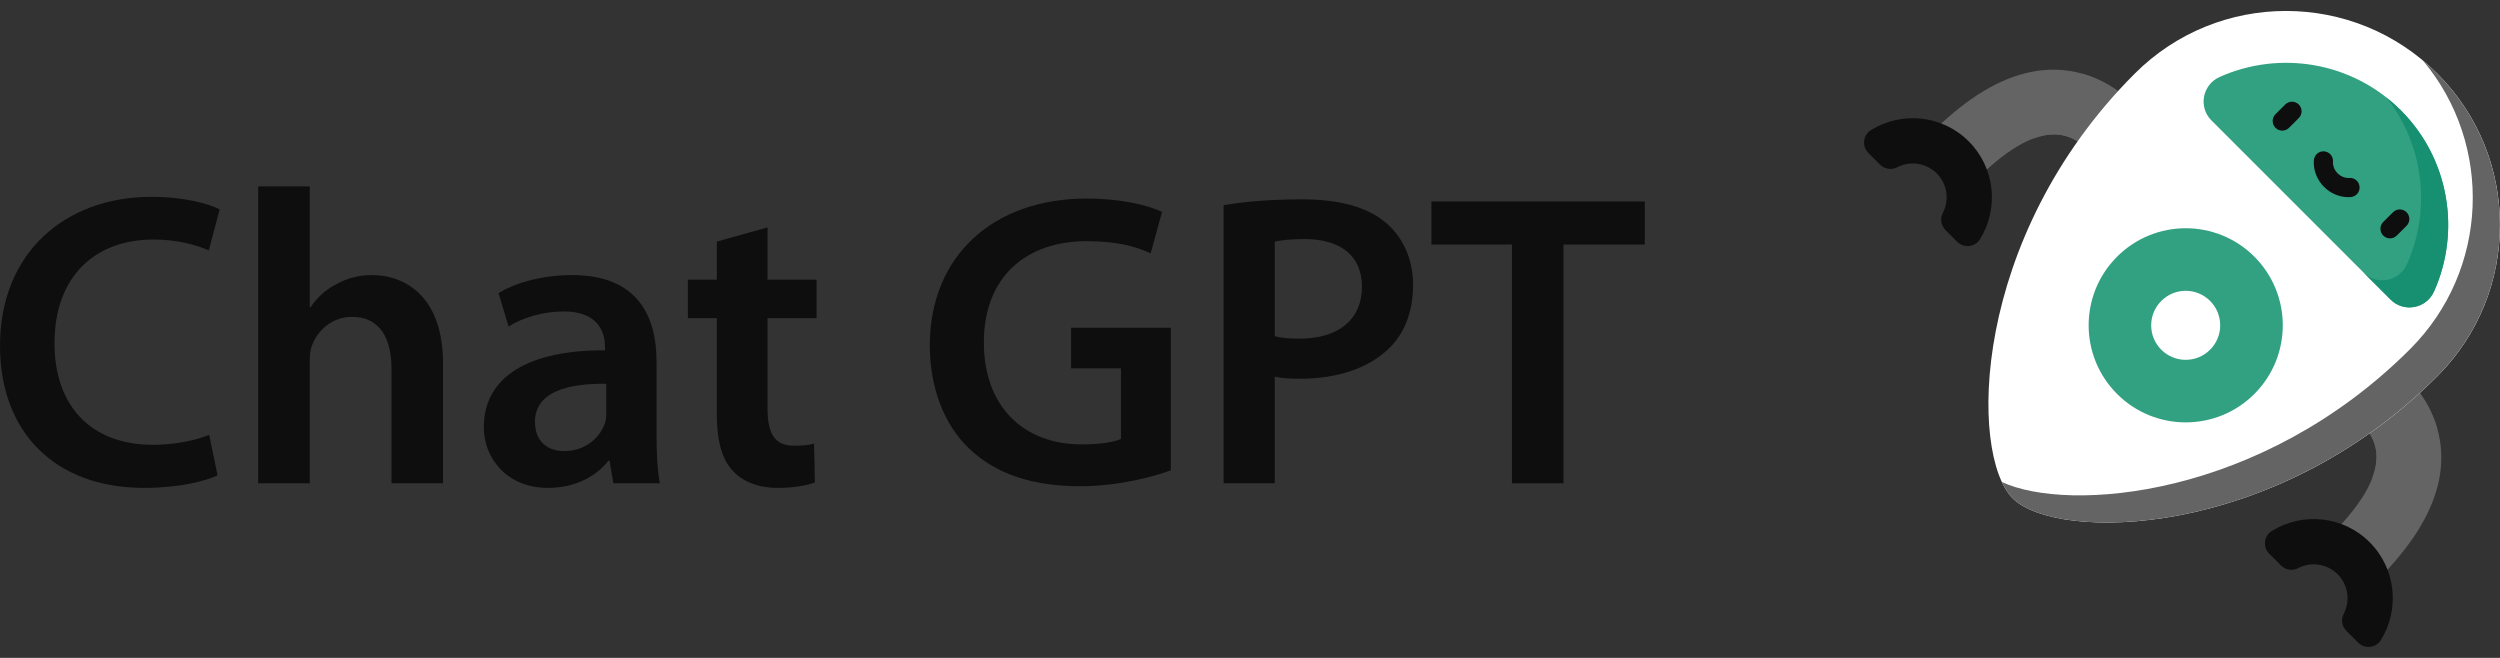 <svg width="114" height="30" viewBox="0 0 114 30" fill="none" xmlns="http://www.w3.org/2000/svg">
<rect x="0" y="0" width="114" height="30" fill="#333333" stroke="none"/>
<path d="M68.944 22.038V11.151H65.273V9.187H75.003V11.151H71.295V22.038H68.944Z" fill="#0E0E0E"/>
<path d="M55.797 22.038V9.358C56.657 9.205 57.823 9.091 59.391 9.091C61.111 9.091 62.353 9.453 63.175 10.14C63.94 10.769 64.437 11.78 64.437 12.981C64.437 14.201 64.055 15.193 63.347 15.879C62.392 16.814 60.939 17.271 59.276 17.271C58.836 17.271 58.454 17.252 58.129 17.176V22.038H55.797ZM58.129 11.017V15.326C58.435 15.422 58.798 15.441 59.276 15.441C61.035 15.441 62.105 14.564 62.105 13.076C62.105 11.646 61.111 10.902 59.486 10.902C58.836 10.902 58.377 10.96 58.129 11.017Z" fill="#0E0E0E"/>
<path d="M53.39 14.945V21.447C52.568 21.752 50.962 22.172 49.261 22.172C47.082 22.172 45.419 21.619 44.195 20.456C43.048 19.369 42.398 17.672 42.398 15.727C42.418 11.646 45.304 9.053 49.567 9.053C51.153 9.053 52.396 9.377 52.989 9.663L52.472 11.551C51.765 11.227 50.905 10.998 49.548 10.998C46.795 10.998 44.864 12.619 44.864 15.612C44.864 18.53 46.661 20.265 49.337 20.265C50.198 20.265 50.809 20.151 51.115 20.017V16.795H48.84V14.945H53.39Z" fill="#0E0E0E"/>
<path d="M32.686 11.017L34.999 10.369V12.752H37.236V14.507H34.999V18.606C34.999 19.75 35.305 20.323 36.203 20.323C36.624 20.323 36.853 20.303 37.121 20.227L37.159 22C36.815 22.134 36.184 22.248 35.458 22.248C34.579 22.248 33.871 21.962 33.432 21.486C32.916 20.952 32.686 20.094 32.686 18.873V14.507H31.367V12.752H32.686V11.017Z" fill="#0E0E0E"/>
<path d="M29.938 16.471V19.808C29.938 20.646 29.976 21.466 30.091 22.038H27.969L27.797 21.009H27.74C27.186 21.733 26.211 22.248 24.987 22.248C23.114 22.248 22.062 20.894 22.062 19.483C22.062 17.157 24.146 15.956 27.587 15.975V15.822C27.587 15.212 27.338 14.201 25.695 14.201C24.777 14.201 23.821 14.487 23.19 14.888L22.732 13.362C23.42 12.943 24.624 12.543 26.096 12.543C29.078 12.543 29.938 14.43 29.938 16.471ZM27.644 18.778V17.5C25.981 17.481 24.395 17.824 24.395 19.235C24.395 20.151 24.987 20.57 25.733 20.57C26.689 20.57 27.358 19.96 27.587 19.293C27.644 19.121 27.644 18.949 27.644 18.778Z" fill="#0E0E0E"/>
<path d="M11.773 22.038V8.5H14.125V14.011H14.163C14.45 13.572 14.851 13.21 15.329 12.962C15.807 12.695 16.361 12.543 16.954 12.543C18.54 12.543 20.203 13.591 20.203 16.566V22.038H17.852V16.814C17.852 15.479 17.355 14.449 16.055 14.449C15.138 14.449 14.488 15.059 14.22 15.765C14.144 15.975 14.125 16.223 14.125 16.471V22.038H11.773Z" fill="#0E0E0E"/>
<path d="M9.539 19.827L9.921 21.676C9.367 21.943 8.143 22.248 6.576 22.248C2.485 22.248 0 19.693 0 15.765C0 11.532 2.963 8.977 6.901 8.977C8.449 8.977 9.539 9.301 10.017 9.549L9.52 11.418C8.908 11.151 8.048 10.922 6.996 10.922C4.377 10.922 2.485 12.562 2.485 15.651C2.485 18.492 4.129 20.284 6.977 20.284C7.914 20.284 8.908 20.094 9.539 19.827Z" fill="#0E0E0E"/>
<g clip-path="url(#clip0_12013_2897)">
<path d="M108.368 26.498L106.281 24.412C109.537 21.157 108.184 19.804 107.533 19.154L109.62 17.067C111.482 18.929 111.486 20.855 111.162 22.143C110.808 23.547 109.894 24.972 108.368 26.498Z" fill="#646464"/>
<path d="M88 6.133L90.087 8.22C93.342 4.964 94.695 6.318 95.345 6.968L97.431 4.881C95.57 3.019 93.643 3.015 92.355 3.339C90.951 3.693 89.526 4.607 88 6.133Z" fill="#646464"/>
<path d="M109.618 17.067L107.531 19.154C107.968 19.59 108.721 20.344 108.184 21.777C109.217 21.111 110.207 20.367 111.14 19.551C110.915 18.752 110.454 17.903 109.618 17.067Z" fill="#646464"/>
<path d="M97.437 4.881C96.6 4.045 95.751 3.584 94.953 3.359C94.137 4.292 93.392 5.282 92.727 6.315C94.16 5.778 94.914 6.531 95.35 6.968L97.437 4.881Z" fill="#646464"/>
<path d="M111.142 3.358C107.331 -0.453 101.153 -0.453 97.343 3.358C89.855 10.846 89.787 20.731 91.778 22.722C93.769 24.712 103.654 24.644 111.142 17.157C114.952 13.346 114.952 7.168 111.142 3.358Z" fill="white"/>
<path d="M111.139 3.358C110.93 3.149 110.714 2.952 110.492 2.767C113.699 6.6 113.503 12.317 109.901 15.919C103.103 22.716 94.33 23.399 91.281 21.977C91.425 22.287 91.591 22.538 91.775 22.722C93.766 24.712 103.651 24.644 111.139 17.157C114.949 13.346 114.949 7.168 111.139 3.358Z" fill="#646464"/>
<path d="M110.992 13.289C112.211 10.569 111.705 7.257 109.475 5.027C107.245 2.797 103.933 2.291 101.213 3.511C100.429 3.862 100.235 4.884 100.841 5.491L109.011 13.661C109.618 14.268 110.64 14.073 110.992 13.289Z" fill="#32A181"/>
<path d="M110.992 13.289C112.211 10.569 111.705 7.257 109.475 5.027C109.266 4.818 109.047 4.624 108.82 4.445C110.547 6.636 110.859 9.587 109.754 12.052C109.403 12.835 108.38 13.03 107.773 12.423L109.011 13.661C109.618 14.268 110.641 14.073 110.992 13.289Z" fill="#179071"/>
<path d="M104.07 5.956C103.958 5.956 103.846 5.914 103.761 5.828C103.59 5.657 103.59 5.38 103.761 5.21L104.206 4.765C104.376 4.594 104.654 4.594 104.824 4.765C104.995 4.936 104.995 5.213 104.824 5.384L104.38 5.828C104.295 5.914 104.182 5.956 104.07 5.956Z" fill="#0E0E0E"/>
<path d="M108.985 10.87C108.873 10.87 108.761 10.827 108.675 10.741C108.504 10.57 108.504 10.293 108.675 10.122L109.12 9.678C109.291 9.507 109.568 9.507 109.739 9.678C109.909 9.849 109.909 10.126 109.739 10.297L109.294 10.741C109.208 10.827 109.096 10.87 108.985 10.87Z" fill="#0E0E0E"/>
<path d="M107.089 8.991C106.678 8.991 106.277 8.823 105.976 8.522C105.651 8.196 105.481 7.754 105.511 7.309C105.527 7.068 105.736 6.885 105.977 6.901C106.218 6.918 106.401 7.126 106.384 7.368C106.371 7.561 106.448 7.756 106.595 7.903C106.742 8.05 106.937 8.127 107.131 8.114C107.372 8.098 107.581 8.28 107.597 8.521C107.613 8.763 107.431 8.971 107.19 8.987C107.156 8.99 107.122 8.991 107.089 8.991Z" fill="#0E0E0E"/>
<path d="M102.799 11.704C101.07 9.976 98.267 9.976 96.539 11.704C94.81 13.433 94.81 16.235 96.539 17.964C98.267 19.693 101.07 19.693 102.799 17.964C104.527 16.235 104.527 13.433 102.799 11.704Z" fill="#32A181"/>
<path d="M100.78 13.722C100.166 13.107 99.169 13.107 98.555 13.722C97.94 14.336 97.94 15.333 98.555 15.947C99.169 16.562 100.166 16.562 100.78 15.947C101.395 15.333 101.395 14.336 100.78 13.722Z" fill="white"/>
<path d="M107.53 29.303L106.999 28.773C106.794 28.568 106.737 28.253 106.871 27.996C107.177 27.413 107.085 26.675 106.596 26.185C106.106 25.696 105.368 25.604 104.785 25.91C104.529 26.045 104.213 25.987 104.008 25.782L103.478 25.252C103.175 24.949 103.229 24.441 103.592 24.215C104.985 23.345 106.847 23.515 108.056 24.725C109.266 25.934 109.436 27.797 108.567 29.189C108.34 29.552 107.832 29.606 107.53 29.303Z" fill="#0E0E0E"/>
<path d="M85.197 6.973L85.727 7.503C85.931 7.708 86.247 7.766 86.504 7.631C87.087 7.326 87.825 7.417 88.315 7.907C88.804 8.396 88.896 9.135 88.59 9.718C88.455 9.974 88.513 10.29 88.718 10.495L89.248 11.025C89.551 11.327 90.059 11.274 90.285 10.911C91.155 9.518 90.985 7.656 89.775 6.446C88.566 5.236 86.703 5.066 85.31 5.936C84.948 6.163 84.894 6.671 85.197 6.973Z" fill="#0E0E0E"/>
</g>
<defs>
<clipPath id="clip0_12013_2897">
<rect width="29" height="29" fill="white" transform="translate(85 0.5)"/>
</clipPath>
</defs>
</svg>
